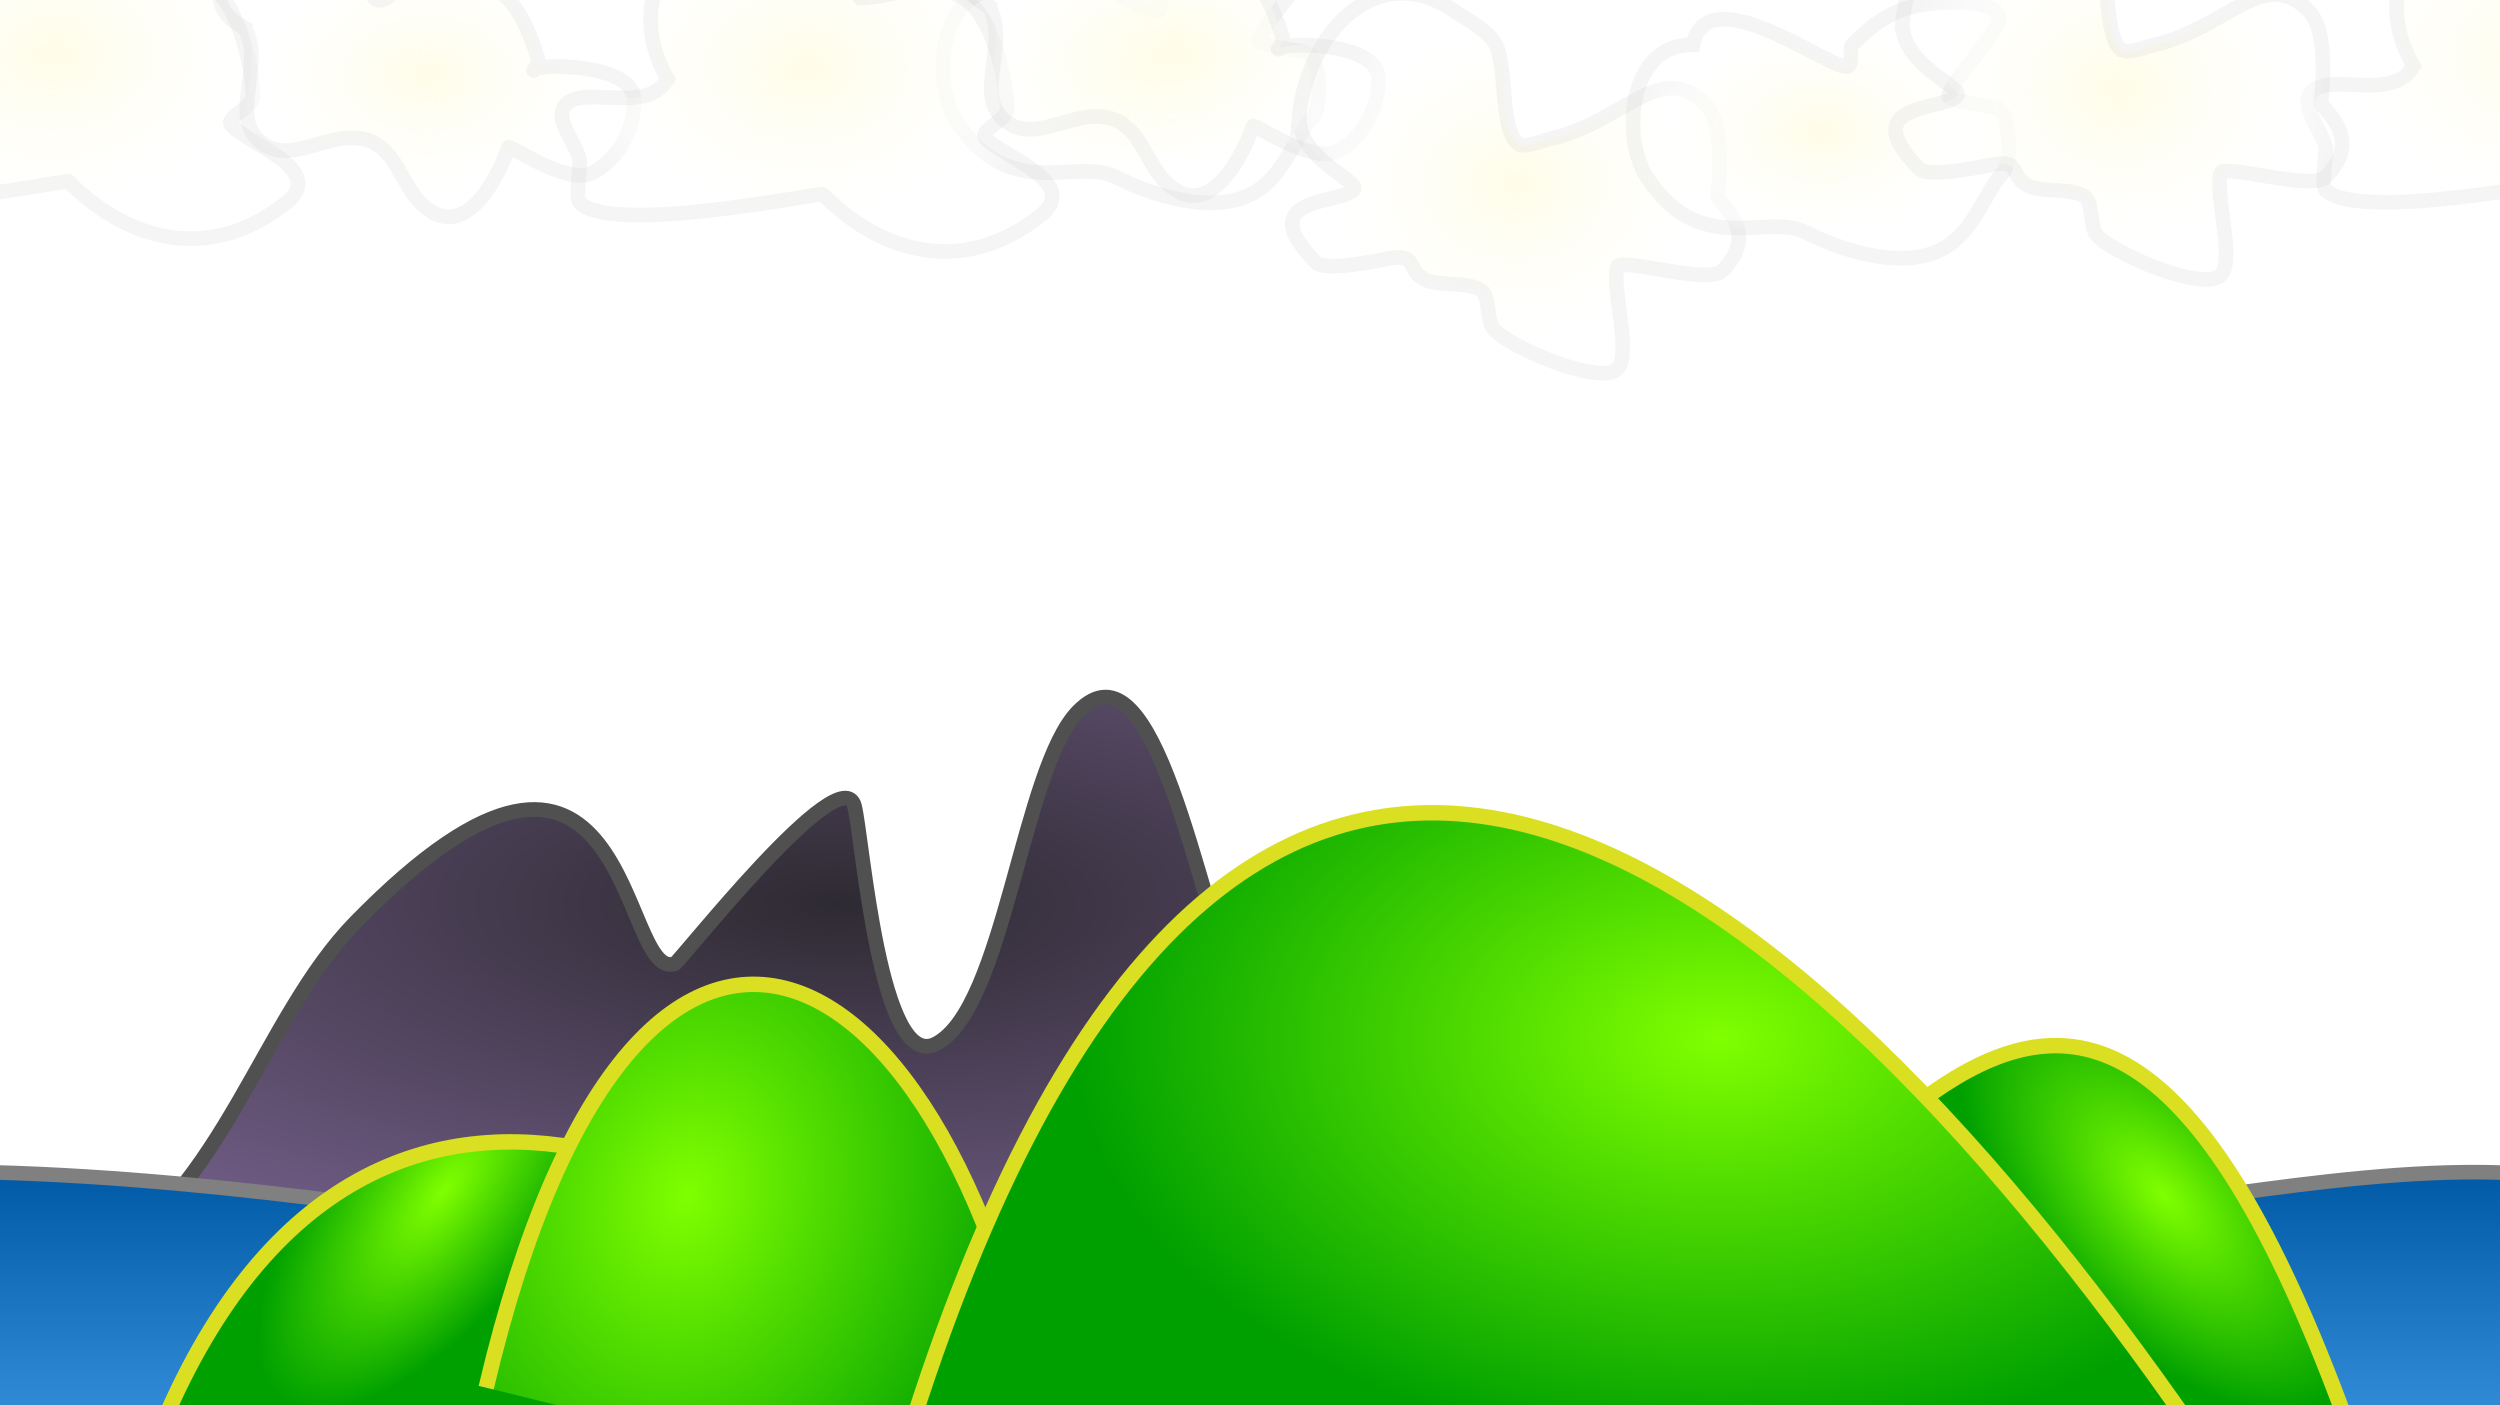 <?xml version="1.0" encoding="UTF-8" standalone="no"?>
<!-- Created with Inkscape (http://www.inkscape.org/) -->

<svg
   xmlns:dc="http://purl.org/dc/elements/1.1/"
   xmlns:cc="http://creativecommons.org/ns#"
   xmlns:rdf="http://www.w3.org/1999/02/22-rdf-syntax-ns#"
   xmlns:svg="http://www.w3.org/2000/svg"
   xmlns="http://www.w3.org/2000/svg"
   xmlns:xlink="http://www.w3.org/1999/xlink"
   xmlns:sodipodi="http://sodipodi.sourceforge.net/DTD/sodipodi-0.dtd"
   xmlns:inkscape="http://www.inkscape.org/namespaces/inkscape"
   width="854"
   height="480"
   id="svg2"
   version="1.1"
   inkscape:version="0.48.1 "
   sodipodi:docname="menu.svg">
  <defs
     id="defs4">
    <linearGradient
       id="linearGradient4555">
      <stop
         style="stop-color:#fffde8;stop-opacity:1;"
         offset="0"
         id="stop4557" />
      <stop
         id="stop4577"
         offset="0.8"
         style="stop-color:#ffffff;stop-opacity:0.502;" />
      <stop
         style="stop-color:#ffffff;stop-opacity:0;"
         offset="1"
         id="stop4559" />
    </linearGradient>
    <linearGradient
       id="linearGradient4518">
      <stop
         style="stop-color:#2e2a32;stop-opacity:1;"
         offset="0"
         id="stop4520" />
      <stop
         style="stop-color:#7d6696;stop-opacity:1;"
         offset="1"
         id="stop4522" />
    </linearGradient>
    <linearGradient
       id="linearGradient4212">
      <stop
         style="stop-color:#80ff00;stop-opacity:1;"
         offset="0"
         id="stop4214" />
      <stop
         style="stop-color:#00a000;stop-opacity:1;"
         offset="1"
         id="stop4216" />
    </linearGradient>
    <linearGradient
       id="linearGradient3862">
      <stop
         style="stop-color:#0059a5;stop-opacity:1;"
         offset="0"
         id="stop3864" />
      <stop
         style="stop-color:#5ab3ff;stop-opacity:1;"
         offset="1"
         id="stop3866" />
    </linearGradient>
    <linearGradient
       inkscape:collect="always"
       xlink:href="#linearGradient3862"
       id="linearGradient3868"
       x1="506.165"
       y1="408.273"
       x2="506.165"
       y2="556.575"
       gradientUnits="userSpaceOnUse"
       gradientTransform="translate(2e-5,-8.584)" />
    <filter
       id="filter4048"
       y="-0.25"
       height="1.5"
       inkscape:menu-tooltip="Darkens the edge with an inner blur and adds a flexible glow"
       inkscape:menu="Shadows and Glows"
       inkscape:label="Dark and Glow"
       color-interpolation-filters="sRGB">
      <feGaussianBlur
         id="feGaussianBlur4050"
         stdDeviation="5"
         result="result6" />
      <feComposite
         id="feComposite4052"
         in2="result6"
         result="result8"
         in="SourceGraphic"
         operator="atop" />
      <feComposite
         id="feComposite4054"
         in2="SourceAlpha"
         result="result9"
         operator="over"
         in="result8" />
      <feColorMatrix
         id="feColorMatrix4056"
         values="1 0 0 0 0 0 1 0 0 0 0 0 1 0 0 0 0 0 1 0 "
         result="result10" />
      <feBlend
         id="feBlend4058"
         in2="result6"
         in="result10"
         mode="normal" />
    </filter>
    <linearGradient
       inkscape:collect="always"
       xlink:href="#linearGradient4212"
       id="linearGradient4218"
       x1="573.42"
       y1="1041.367"
       x2="799.622"
       y2="1041.367"
       gradientUnits="userSpaceOnUse" />
    <radialGradient
       inkscape:collect="always"
       xlink:href="#linearGradient4212"
       id="radialGradient4292"
       cx="672.245"
       cy="408.533"
       fx="672.245"
       fy="408.533"
       r="125.969"
       gradientTransform="matrix(0.452,-0.552,0.219,0.222,-241.897,1259.593)"
       gradientUnits="userSpaceOnUse" />
    <radialGradient
       inkscape:collect="always"
       xlink:href="#linearGradient4212"
       id="radialGradient4294"
       cx="754.486"
       cy="1020.803"
       fx="754.486"
       fy="1020.803"
       r="100.583"
       gradientTransform="matrix(0.669,-1.327,1.03,0.64,-1321.399,1328.805)"
       gradientUnits="userSpaceOnUse" />
    <radialGradient
       inkscape:collect="always"
       xlink:href="#linearGradient4212"
       id="radialGradient4296"
       cx="564.346"
       cy="973.498"
       fx="564.346"
       fy="973.498"
       r="215.613"
       gradientTransform="matrix(1,0,0,0.277,-0.931,731.163)"
       gradientUnits="userSpaceOnUse" />
    <radialGradient
       inkscape:collect="always"
       xlink:href="#linearGradient4212"
       id="radialGradient4298"
       cx="402.491"
       cy="1019.066"
       fx="402.491"
       fy="1019.066"
       r="138.914"
       gradientTransform="matrix(0.215,-0.261,0.453,0.462,-663.086,614.953)"
       gradientUnits="userSpaceOnUse" />
    <radialGradient
       inkscape:collect="always"
       xlink:href="#linearGradient4212"
       id="radialGradient4300"
       cx="253.565"
       cy="939.243"
       fx="253.565"
       fy="939.243"
       r="224.075"
       gradientTransform="matrix(0.981,0,0,0.628,-515.717,337.383)"
       gradientUnits="userSpaceOnUse" />
    <radialGradient
       inkscape:collect="always"
       xlink:href="#linearGradient4212"
       id="radialGradient4310"
       gradientUnits="userSpaceOnUse"
       gradientTransform="matrix(0.452,-0.552,0.219,0.222,612.103,1259.593)"
       cx="672.245"
       cy="408.533"
       fx="672.245"
       fy="408.533"
       r="125.969" />
    <radialGradient
       inkscape:collect="always"
       xlink:href="#linearGradient4212"
       id="radialGradient4312"
       gradientUnits="userSpaceOnUse"
       gradientTransform="matrix(0.669,-1.327,1.03,0.64,-467.4,1328.805)"
       cx="754.486"
       cy="1020.803"
       fx="754.486"
       fy="1020.803"
       r="100.583" />
    <radialGradient
       inkscape:collect="always"
       xlink:href="#linearGradient4212"
       id="radialGradient4314"
       gradientUnits="userSpaceOnUse"
       gradientTransform="matrix(0.215,-0.261,0.453,0.462,190.914,614.953)"
       cx="402.491"
       cy="1019.066"
       fx="402.491"
       fy="1019.066"
       r="138.914" />
    <radialGradient
       inkscape:collect="always"
       xlink:href="#linearGradient4212"
       id="radialGradient4316"
       gradientUnits="userSpaceOnUse"
       gradientTransform="matrix(0.981,0,0,0.628,338.283,337.383)"
       cx="253.565"
       cy="939.243"
       fx="253.565"
       fy="939.243"
       r="224.075" />
    <radialGradient
       inkscape:collect="always"
       xlink:href="#linearGradient4518"
       id="radialGradient4524"
       cx="285.923"
       cy="279.64"
       fx="285.923"
       fy="279.64"
       r="305.719"
       gradientTransform="matrix(1.388,0.009,-0.003,0.505,-109.942,165.498)"
       gradientUnits="userSpaceOnUse" />
    <radialGradient
       inkscape:collect="always"
       xlink:href="#linearGradient4555"
       id="radialGradient4561"
       cx="46.157"
       cy="18.229"
       fx="46.157"
       fy="18.229"
       r="71.157"
       gradientTransform="matrix(1.001,0,0,0.69,-499.978,5.652)"
       gradientUnits="userSpaceOnUse" />
    <radialGradient
       inkscape:collect="always"
       xlink:href="#linearGradient4555"
       id="radialGradient4563"
       cx="163.52"
       cy="62.594"
       fx="163.52"
       fy="62.594"
       r="76.708"
       gradientTransform="matrix(1.001,0,0,0.853,-499.978,9.221)"
       gradientUnits="userSpaceOnUse" />
    <radialGradient
       inkscape:collect="always"
       xlink:href="#linearGradient4555"
       id="radialGradient4565"
       cx="267.736"
       cy="44.508"
       fx="267.736"
       fy="44.508"
       r="64.633"
       gradientTransform="matrix(1.001,0,0,0.684,-499.978,14.06)"
       gradientUnits="userSpaceOnUse" />
    <radialGradient
       inkscape:collect="always"
       xlink:href="#linearGradient4555"
       id="radialGradient4567"
       cx="517.496"
       cy="18.521"
       fx="517.496"
       fy="18.521"
       r="84.211"
       gradientTransform="matrix(1.001,0,0,0.754,-499.978,4.549)"
       gradientUnits="userSpaceOnUse" />
    <radialGradient
       inkscape:collect="always"
       xlink:href="#linearGradient4555"
       id="radialGradient4569"
       cx="645.202"
       cy="25.51"
       fx="645.202"
       fy="25.51"
       r="71.157"
       gradientTransform="matrix(1.001,0,0,0.69,-499.978,7.91)"
       gradientUnits="userSpaceOnUse" />
    <radialGradient
       inkscape:collect="always"
       xlink:href="#linearGradient4555"
       id="radialGradient4571"
       cx="369.397"
       cy="30.558"
       fx="369.397"
       fy="30.558"
       r="76.708"
       gradientTransform="matrix(1.001,0,0,0.853,-499.978,4.501)"
       gradientUnits="userSpaceOnUse" />
    <radialGradient
       inkscape:collect="always"
       xlink:href="#linearGradient4555"
       id="radialGradient4573"
       cx="885.367"
       cy="25.578"
       fx="885.367"
       fy="25.578"
       r="64.633"
       gradientTransform="matrix(1.001,0,0,0.684,-499.978,8.079)"
       gradientUnits="userSpaceOnUse" />
    <radialGradient
       inkscape:collect="always"
       xlink:href="#linearGradient4555"
       id="radialGradient4575"
       cx="774.842"
       cy="22.89"
       fx="774.842"
       fy="22.89"
       r="84.211"
       gradientTransform="matrix(1.001,0,0,0.754,-499.978,5.622)"
       gradientUnits="userSpaceOnUse" />
    <radialGradient
       inkscape:collect="always"
       xlink:href="#linearGradient4555"
       id="radialGradient4595"
       gradientUnits="userSpaceOnUse"
       gradientTransform="matrix(1.001,0,0,0.69,354.022,5.652)"
       cx="46.157"
       cy="18.229"
       fx="46.157"
       fy="18.229"
       r="71.157" />
    <radialGradient
       inkscape:collect="always"
       xlink:href="#linearGradient4555"
       id="radialGradient4597"
       gradientUnits="userSpaceOnUse"
       gradientTransform="matrix(1.001,0,0,0.853,354.022,9.221)"
       cx="163.52"
       cy="62.594"
       fx="163.52"
       fy="62.594"
       r="76.708" />
    <radialGradient
       inkscape:collect="always"
       xlink:href="#linearGradient4555"
       id="radialGradient4599"
       gradientUnits="userSpaceOnUse"
       gradientTransform="matrix(1.001,0,0,0.684,354.022,14.06)"
       cx="267.736"
       cy="44.508"
       fx="267.736"
       fy="44.508"
       r="64.633" />
    <radialGradient
       inkscape:collect="always"
       xlink:href="#linearGradient4555"
       id="radialGradient4601"
       gradientUnits="userSpaceOnUse"
       gradientTransform="matrix(1.001,0,0,0.754,354.022,4.549)"
       cx="517.496"
       cy="18.521"
       fx="517.496"
       fy="18.521"
       r="84.211" />
    <radialGradient
       inkscape:collect="always"
       xlink:href="#linearGradient4555"
       id="radialGradient4603"
       gradientUnits="userSpaceOnUse"
       gradientTransform="matrix(1.001,0,0,0.69,354.022,7.91)"
       cx="645.202"
       cy="25.51"
       fx="645.202"
       fy="25.51"
       r="71.157" />
    <radialGradient
       inkscape:collect="always"
       xlink:href="#linearGradient4555"
       id="radialGradient4605"
       gradientUnits="userSpaceOnUse"
       gradientTransform="matrix(1.001,0,0,0.853,354.022,4.501)"
       cx="369.397"
       cy="30.558"
       fx="369.397"
       fy="30.558"
       r="76.708" />
    <radialGradient
       inkscape:collect="always"
       xlink:href="#linearGradient4555"
       id="radialGradient4607"
       gradientUnits="userSpaceOnUse"
       gradientTransform="matrix(1.001,0,0,0.684,354.022,8.079)"
       cx="885.367"
       cy="25.578"
       fx="885.367"
       fy="25.578"
       r="64.633" />
    <radialGradient
       inkscape:collect="always"
       xlink:href="#linearGradient4555"
       id="radialGradient4609"
       gradientUnits="userSpaceOnUse"
       gradientTransform="matrix(1.001,0,0,0.754,354.022,5.622)"
       cx="774.842"
       cy="22.89"
       fx="774.842"
       fy="22.89"
       r="84.211" />
  </defs>
  <sodipodi:namedview
     id="base"
     pagecolor="#ffffff"
     bordercolor="#666666"
     borderopacity="1.0"
     inkscape:pageopacity="0.0"
     inkscape:pageshadow="2"
     inkscape:zoom="0.7"
     inkscape:cx="321.08905"
     inkscape:cy="268.68506"
     inkscape:document-units="px"
     inkscape:current-layer="layer2"
     showgrid="false"
     inkscape:snap-bbox="true"
     inkscape:bbox-paths="true"
     inkscape:bbox-nodes="true"
     inkscape:snap-bbox-edge-midpoints="true"
     inkscape:snap-bbox-midpoints="true"
     inkscape:object-paths="true"
     inkscape:snap-intersection-paths="true"
     inkscape:object-nodes="true"
     inkscape:snap-smooth-nodes="true"
     inkscape:snap-midpoints="true"
     inkscape:snap-object-midpoints="true"
     inkscape:snap-center="true"
     inkscape:snap-page="true"
     inkscape:window-width="1366"
     inkscape:window-height="716"
     inkscape:window-x="-8"
     inkscape:window-y="-8"
     inkscape:window-maximized="1"
     inkscape:snap-global="false" />
  <g
     inkscape:groupmode="layer"
     id="layer2"
     inkscape:label="Mountains and Sea"
     style="display:inline"
     sodipodi:insensitive="true">
    <path
       style="fill:url(#radialGradient4524);fill-opacity:1;stroke:#505050;stroke-width:5;stroke-linecap:butt;stroke-linejoin:miter;stroke-miterlimit:4;stroke-opacity:1;stroke-dasharray:none;filter:url(#filter4048)"
       d="m 32.229,431.911 c 43.986,-24.142 57.446,-83.857 89.21,-116.251 94.854,-96.735 89.954,20.639 109.034,14.152 1.696,-0.577 57.126,-71.238 61.456,-53.577 2.791,11.384 8.651,90.611 27.754,80.87 23.453,-11.959 29.496,-93.766 48.57,-113.218 26.371,-26.893 40.818,64.108 55.508,99.066 22.243,52.929 86.577,31.176 112.999,97.044 z"
       id="path3023"
       inkscape:connector-curvature="0"
       sodipodi:nodetypes="csssssscc"
       transform="matrix(1,0,0,1.003,0.004,-1.586)" />
    <path
       style="fill:url(#linearGradient3868);fill-opacity:1;stroke:#808080;stroke-width:5;stroke-linecap:butt;stroke-linejoin:miter;stroke-miterlimit:4;stroke-opacity:1;stroke-dasharray:none"
       d="m -224.326,536.412 c 38.018,-19.119 59.261,-121.099 99.521,-128.11 40.26,-7.011 81.355,-8.957 122.711,-7.818 41.357,1.14 82.975,5.365 124.283,10.697 41.308,5.333 82.305,11.772 122.418,17.34 139.215,14.764 282.496,-0.836 423.398,-9.505 61.494,-3.783 127.224,-19.829 183.9,-18.533 82.713,2.279 166.474,16.902 246.701,28.038 139.215,14.764 138.049,118.978 138.049,118.978"
       id="path3054"
       inkscape:connector-curvature="0"
       sodipodi:nodetypes="cssscaccc" />
  </g>
  <g
     inkscape:label="Hills"
     inkscape:groupmode="layer"
     id="layer1"
     transform="translate(0,-572.362)"
     style="display:inline"
     sodipodi:insensitive="true">
    <path
       style="fill:url(#radialGradient4292);fill-opacity:1;stroke:#dadf21;stroke-width:5.274;stroke-linecap:butt;stroke-linejoin:miter;stroke-miterlimit:4;stroke-opacity:1;stroke-dasharray:none"
       d="M 55.515,1058.762 C 127.868,888.035 281.345,981.099 331.203,1057.133"
       id="path4230"
       inkscape:connector-curvature="0"
       sodipodi:nodetypes="cc" />
    <path
       style="fill:url(#radialGradient4294);fill-opacity:1;stroke:#dadf21;stroke-width:5.274;stroke-linecap:butt;stroke-linejoin:miter;stroke-miterlimit:4;stroke-opacity:1;stroke-dasharray:none"
       d="m 166.071,1046.399 c 52.596,-223.153 168.772,-152.16 196.292,48.326"
       id="path3049"
       inkscape:connector-curvature="0" />
    <path
       inkscape:connector-curvature="0"
       id="path4306"
       d="m 531.22,1063.257 c 106.153,-73.242 179.268,-261.423 273.004,2.248"
       style="fill:url(#radialGradient4314);fill-opacity:1;stroke:#dadf21;stroke-width:5.274;stroke-linecap:butt;stroke-linejoin:miter;stroke-miterlimit:4;stroke-opacity:1;stroke-dasharray:none" />
    <path
       inkscape:connector-curvature="0"
       id="path4308"
       d="M 306.637,1074.669 C 414.78,713.359 601.259,847.278 750.075,1062.133"
       style="fill:url(#radialGradient4316);fill-opacity:1;stroke:#dadf21;stroke-width:5.274;stroke-linecap:butt;stroke-linejoin:miter;stroke-miterlimit:4;stroke-opacity:1;stroke-dasharray:none" />
  </g>
  <g
     inkscape:groupmode="layer"
     id="layer3"
     inkscape:label="Clouds"
     style="display:inline"
     sodipodi:insensitive="true">
    <path
       style="fill:url(#radialGradient4567);fill-opacity:1;stroke:#c6c6c6;stroke-width:5.003;stroke-linecap:butt;stroke-linejoin:miter;stroke-miterlimit:4;stroke-opacity:0.165;stroke-dasharray:none;display:inline"
       d="m -29.547,22.64 c -18.543,-32.264 10.594,-61.745 41.504,-66.987 11.534,-1.956 31.191,15.418 35.779,24.756 5.094,10.366 -14.111,14.562 -11.449,14.562 11.039,0 25.489,-8.086 37.211,1.456 7.863,6.4 12.881,26.161 12.881,36.406 0,4.176 -10.058,7.241 -7.156,10.194 6.24,6.349 32.543,15.182 18.605,26.212 -27.719,21.937 -56.044,11.418 -74.421,-7.281 -0.565,-0.575 -71.992,14.122 -83.008,2.912 -1.562,-1.589 0.382,-12.62 0,-14.562 -1.032,-5.249 -7.869,-13.112 -5.725,-17.475 4.775,-9.717 28.035,2.939 35.779,-10.194 z"
       id="path4536"
       inkscape:connector-curvature="0" />
    <path
       inkscape:connector-curvature="0"
       id="path4547"
       d="M 83.516,9.534 C 55.909,-4.732 103.944,-36.667 123.589,-16.678 c 3.477,3.538 1.337,13.01 4.294,16.019 3.284,3.341 8.197,-4.589 10.018,-5.825 6.986,-4.739 22.321,-4.275 28.624,0 9.764,6.623 13.378,14.626 17.174,26.212 0.67,2.046 -1.431,4.78 -1.431,4.369 0,-2.474 34.348,-2.942 34.348,10.194 0,8.997 -4.642,19.836 -14.312,24.756 -8.479,4.314 -28.315,-9.68 -28.624,-8.737 -2.732,8.34 -14.74,34.514 -30.055,18.931 -6.031,-6.137 -8.286,-16.593 -15.743,-20.387 -13.874,-7.058 -28.872,9.941 -40.073,-1.456 -8.806,-8.96 2.631,-26.12 -4.294,-37.862 z"
       style="fill:url(#radialGradient4569);fill-opacity:1;stroke:#c6c6c6;stroke-width:5.003;stroke-linecap:butt;stroke-linejoin:miter;stroke-miterlimit:4;stroke-opacity:0.165;stroke-dasharray:none;display:inline" />
    <path
       inkscape:connector-curvature="0"
       id="path4551"
       d="m 342.56,-3.572 c -22.005,-0.646 -24.501,31.776 -15.743,45.143 18.312,27.948 40.768,12.004 54.385,18.931 11.806,6.006 34.678,13.853 48.66,4.369 9.321,-6.323 13.088,-19.142 18.605,-24.756 3.396,-3.456 2.273,-19.959 -1.431,-21.843 -1.879,-0.956 -17.561,-2.793 -17.174,-4.369 1.659,-6.752 19.317,-23.308 17.174,-27.668 -1.734,-3.528 -9.515,-4.369 -12.881,-4.369 -17.9,0 -25.77,2.921 -37.211,14.562 -1.079,1.098 0.521,6.288 -1.431,7.281 -4.591,2.336 -48.18,-31.567 -52.954,-7.281 z"
       style="fill:url(#radialGradient4573);fill-opacity:1;stroke:#c6c6c6;stroke-width:5.003;stroke-linecap:butt;stroke-linejoin:miter;stroke-miterlimit:4;stroke-opacity:0.165;stroke-dasharray:none;display:inline" />
    <path
       inkscape:connector-curvature="0"
       id="path4553"
       d="m 228.065,27.009 c -18.543,-32.264 10.594,-61.745 41.504,-66.987 11.534,-1.956 31.191,15.418 35.779,24.756 5.094,10.366 -14.111,14.562 -11.449,14.562 11.039,0 25.489,-8.086 37.211,1.456 7.863,6.4 12.881,26.161 12.881,36.406 0,4.176 -10.058,7.241 -7.156,10.194 6.24,6.349 32.543,15.182 18.605,26.212 -27.719,21.937 -56.044,11.418 -74.421,-7.281 -0.565,-0.575 -71.992,14.122 -83.008,2.912 -1.562,-1.589 0.382,-12.62 0,-14.562 -1.032,-5.249 -7.869,-13.112 -5.725,-17.475 4.775,-9.717 28.035,2.939 35.779,-10.194 z"
       style="fill:url(#radialGradient4575);fill-opacity:1;stroke:#c6c6c6;stroke-width:5.003;stroke-linecap:butt;stroke-linejoin:miter;stroke-miterlimit:4;stroke-opacity:0.165;stroke-dasharray:none;display:inline" />
    <path
       inkscape:connector-curvature="0"
       id="path4579"
       d="m 337.852,2.253 c -27.607,-14.266 20.428,-46.201 40.073,-26.212 3.477,3.538 1.337,13.01 4.294,16.019 3.284,3.341 8.197,-4.589 10.018,-5.825 6.986,-4.739 22.321,-4.275 28.624,0 9.764,6.623 13.378,14.626 17.174,26.212 0.67,2.046 -1.431,4.78 -1.431,4.369 0,-2.474 34.348,-2.942 34.348,10.194 0,8.997 -4.642,19.836 -14.312,24.756 -8.479,4.314 -28.315,-9.68 -28.624,-8.737 -2.732,8.34 -14.74,34.514 -30.055,18.931 -6.031,-6.137 -8.286,-16.593 -15.743,-20.387 -13.874,-7.058 -28.872,9.941 -40.073,-1.456 -8.806,-8.96 2.631,-26.12 -4.294,-37.862 z"
       style="fill:url(#radialGradient4595);fill-opacity:1;stroke:#c6c6c6;stroke-width:5.003;stroke-linecap:butt;stroke-linejoin:miter;stroke-miterlimit:4;stroke-opacity:0.165;stroke-dasharray:none;display:inline" />
    <path
       inkscape:connector-curvature="0"
       id="path4581"
       d="m 443.76,40.115 c 2.526,-28.081 26.005,-54.686 52.954,-36.406 3.829,2.597 11.946,6.835 14.312,11.65 3.689,7.507 1.445,27.682 7.156,33.493 2.125,2.162 9.079,-0.92 11.449,-1.456 25.354,-5.733 37.57,-27.303 52.954,-11.65 7.648,7.782 3.871,31.607 4.294,32.037 8.143,8.286 10.178,15.856 1.431,24.756 -4.64,4.722 -34.758,-4.575 -35.779,-1.456 -2.206,6.733 4.99,29.872 0,34.949 -6.034,6.14 -40.013,-8.615 -42.935,-14.562 -1.449,-2.949 -1.15,-9.907 -2.862,-11.65 -3.852,-3.919 -14.991,-1.802 -20.037,-4.369 -6.29,-3.2 -2.367,-8.821 -11.449,-7.281 -3.805,0.645 -22.459,4.816 -25.761,1.456 -22.191,-22.58 7.98,-19.77 12.881,-24.756 2.851,-2.901 -18.605,-10.202 -18.605,-24.756 z"
       style="fill:url(#radialGradient4597);fill-opacity:1;stroke:#c6c6c6;stroke-width:5.003;stroke-linecap:butt;stroke-linejoin:miter;stroke-miterlimit:4;stroke-opacity:0.165;stroke-dasharray:none;display:inline" />
    <path
       inkscape:connector-curvature="0"
       id="path4583"
       d="m 578.29,15.359 c -22.005,-0.646 -24.501,31.776 -15.743,45.143 18.312,27.948 40.768,12.004 54.385,18.931 11.806,6.006 34.678,13.853 48.66,4.369 9.321,-6.323 13.088,-19.142 18.605,-24.756 3.396,-3.456 2.273,-19.959 -1.431,-21.843 -1.879,-0.956 -17.561,-2.793 -17.174,-4.369 1.659,-6.752 19.317,-23.308 17.174,-27.668 -1.734,-3.528 -9.515,-4.369 -12.881,-4.369 -17.9,0 -25.77,2.921 -37.211,14.562 -1.079,1.098 0.521,6.288 -1.431,7.281 -4.591,2.336 -48.18,-31.567 -52.954,-7.281 z"
       style="fill:url(#radialGradient4599);fill-opacity:1;stroke:#c6c6c6;stroke-width:5.003;stroke-linecap:butt;stroke-linejoin:miter;stroke-miterlimit:4;stroke-opacity:0.165;stroke-dasharray:none;display:inline" />
    <path
       inkscape:connector-curvature="0"
       id="path4585"
       d="m 824.453,22.64 c -18.543,-32.264 10.594,-61.745 41.504,-66.987 11.534,-1.956 31.191,15.418 35.779,24.756 5.094,10.366 -14.111,14.562 -11.449,14.562 11.039,0 25.489,-8.086 37.211,1.456 7.863,6.4 12.881,26.161 12.881,36.406 0,4.176 -10.058,7.241 -7.156,10.194 6.24,6.349 32.543,15.182 18.605,26.212 -27.719,21.937 -56.044,11.418 -74.421,-7.281 -0.565,-0.575 -71.992,14.122 -83.008,2.912 -1.562,-1.589 0.382,-12.62 0,-14.562 -1.032,-5.249 -7.869,-13.112 -5.725,-17.475 4.775,-9.717 28.035,2.939 35.779,-10.194 z"
       style="fill:url(#radialGradient4601);fill-opacity:1;stroke:#c6c6c6;stroke-width:5.003;stroke-linecap:butt;stroke-linejoin:miter;stroke-miterlimit:4;stroke-opacity:0.165;stroke-dasharray:none;display:inline" />
    <path
       style="fill:url(#radialGradient4605);fill-opacity:1;stroke:#c6c6c6;stroke-width:5.003;stroke-linecap:butt;stroke-linejoin:miter;stroke-miterlimit:4;stroke-opacity:0.165;stroke-dasharray:none;display:inline"
       d="m 649.849,8.078 c 2.526,-28.081 26.005,-54.686 52.954,-36.406 3.829,2.597 11.946,6.835 14.312,11.65 3.689,7.507 1.445,27.682 7.156,33.493 2.125,2.162 9.079,-0.92 11.449,-1.456 25.354,-5.733 37.57,-27.303 52.954,-11.65 7.648,7.782 3.871,31.607 4.294,32.037 8.143,8.286 10.178,15.856 1.431,24.756 -4.64,4.722 -34.758,-4.575 -35.779,-1.456 -2.206,6.733 4.99,29.872 0,34.95 -6.034,6.14 -40.013,-8.615 -42.935,-14.562 -1.449,-2.949 -1.15,-9.907 -2.862,-11.65 -3.852,-3.92 -14.991,-1.802 -20.037,-4.369 -6.29,-3.2 -2.367,-8.821 -11.449,-7.281 -3.805,0.645 -22.459,4.816 -25.761,1.456 -22.191,-22.579 7.98,-19.77 12.881,-24.756 2.851,-2.901 -18.605,-10.202 -18.605,-24.756 z"
       id="path4589"
       inkscape:connector-curvature="0" />
  </g>
</svg>
